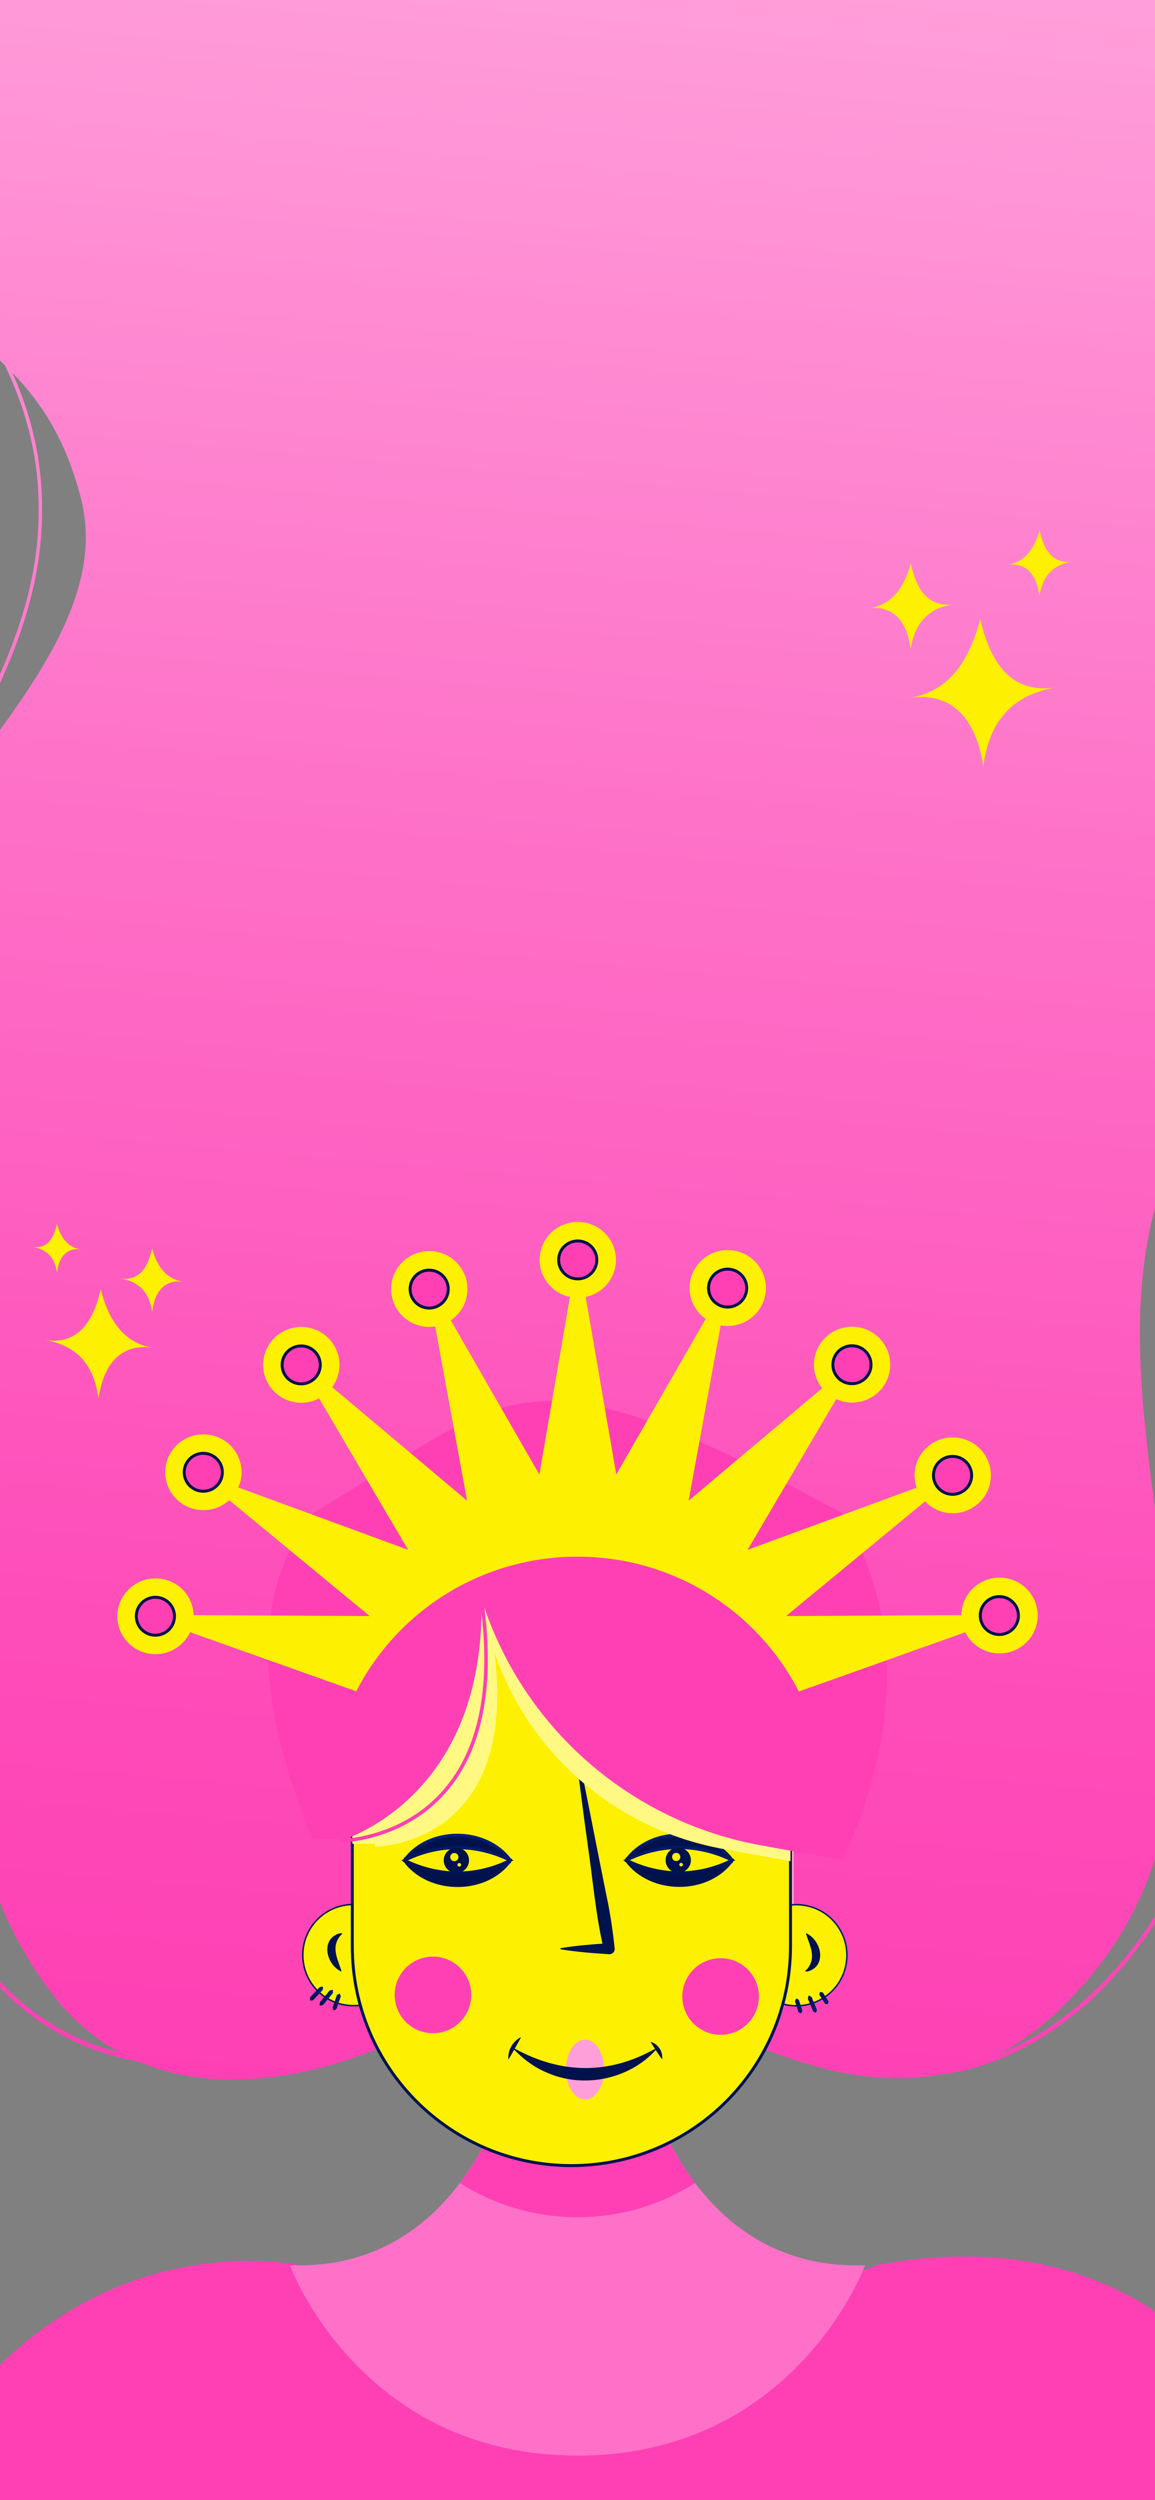 <svg width="390" height="844" viewBox="0 0 390 844" fill="none" xmlns="http://www.w3.org/2000/svg">
<rect x="0" y="0" width="390" height="844" fill="#808080" stroke="none"/>
<g clip-path="url(#clip0_658_4422)">
<path d="M306.55 235.67C318.92 234.02 326.91 225.02 330.97 208.94C335.06 226.5 343.2 233.97 356.44 232.11C342.87 234.38 334.13 242.35 332.02 258.84C329.24 240 319.29 233.62 306.55 235.67V235.67Z" fill="#FDF001"/>
<path d="M293 205.39C300.21 204.6 304.98 199.49 307.56 190.2C309.69 200.46 314.32 204.91 322.04 204.01C314.12 205.14 308.94 209.65 307.48 219.2C306.12 208.22 300.43 204.37 293 205.39Z" fill="#FDF001"/>
<path d="M339.86 190.66C345.39 190.06 349.05 186.13 351.03 179C352.67 186.87 356.22 190.29 362.14 189.6C356.07 190.47 352.08 193.93 350.97 201.26C349.93 192.83 345.56 189.88 339.86 190.66V190.66Z" fill="#FDF001"/>
<path d="M52.07 455.03C42.66 453.51 35.3 458.23 33.25 472.15C31.69 459.97 25.23 454.08 15.2 452.4C24.98 453.78 31 448.26 34.02 435.28C37.02 447.17 42.93 453.81 52.07 455.03V455.03Z" fill="#FDF001"/>
<path d="M62.09 432.66C56.6 431.91 52.39 434.75 51.39 442.87C50.32 435.81 46.48 432.48 40.63 431.65C46.33 432.31 49.75 429.02 51.33 421.44C53.24 428.3 56.76 432.08 62.09 432.66V432.66Z" fill="#FDF001"/>
<path d="M27.46 421.77C23.25 421.19 20.02 423.38 19.25 429.6C18.43 424.18 15.48 421.63 11 420.99C15.38 421.5 18 418.98 19.21 413.16C20.67 418.43 23.38 421.33 27.46 421.77Z" fill="#FDF001"/>
<g clip-path="url(#clip1_658_4422)">
<path d="M390 780.21V844H0V798.36C47.15 752.38 101.51 764.73 101.51 764.73C102.65 765.25 103.8 765.76 104.94 766.25C200.78 807.93 291.74 766.55 295.53 764.79C295.61 764.75 295.65 764.73 295.65 764.73C337.4 756.79 368.01 765.8 390 780.21Z" fill="#FE40B4"/>
<path d="M390 0H0V121.72C0.55 122.24 1.1 122.77 1.65 123.3C9.68 140.15 14.63 158.73 12.63 182.24C11.3 197.79 6.49 212.88 0 227.63V230.68C7.05 215.07 12.34 199.05 13.75 182.44C15.66 160.02 11.4 142.08 4.2 125.86C13.78 135.78 22.06 147.91 27.29 168.08C34.1 194.35 19.24 220.02 0 246.42V642.2C4.34 652.97 10.1 663.38 17.74 673.26C24.47 681.97 32.2 688.41 40.57 692.99C24.94 689.02 11.13 680.88 0 668.89V670.89C12.67 684.26 28.7 692.78 46.85 695.99C71.91 706.57 101.79 702.15 128.35 691.35C130.44 690.5 132.53 689.7 134.62 688.95C139.12 687.31 143.64 685.89 148.18 684.66C153.81 683.14 159.46 681.93 165.14 681.01C195.97 676.03 227.35 679.91 257.61 691.58C260.11 692.55 262.67 693.49 265.29 694.39H265.3C281.13 699.85 298.94 703.7 317.09 700.37C343.7 697.54 371.25 678.47 390 649.23V646.81C376 669.21 356.77 685.75 336.7 693.74C343.01 690.54 349.29 686.23 355.45 680.57C373.34 664.19 384.02 646.28 390 627.4V509.23C385.35 474.41 381.34 439.77 390 407.85V0Z" fill="url(#paint0_linear_658_4422)"/>
<path d="M292.07 764.74C292.07 764.74 283.43 788.35 260.2 806.94C245.15 819.01 223.93 828.94 195 828.94C166.07 828.94 144.85 819.01 129.79 806.94C106.56 788.35 97.93 764.74 97.93 764.74C123.42 765.66 140.84 754.41 152.58 740.41C153.51 739.28 154.43 738.13 155.3 736.97C171.27 715.84 175.43 690.36 175.43 690.36H214.57C214.57 690.36 218.73 715.84 234.7 736.97C235.55 738.13 236.47 739.28 237.42 740.41C249.18 754.41 266.59 765.66 292.08 764.74H292.07Z" fill="#FF71C8"/>
<path d="M292.07 764.74C292.07 764.74 283.43 788.35 260.2 806.94C245.15 819.01 223.93 828.94 195 828.94C166.07 828.94 144.85 819.01 129.79 806.94C106.56 788.35 97.93 764.74 97.93 764.74C123.42 765.66 140.84 754.41 152.58 740.41C153.51 739.28 154.43 738.13 155.3 736.97C171.27 715.84 175.43 690.36 175.43 690.36H214.57C214.57 690.36 218.73 715.84 234.7 736.97C235.55 738.13 236.47 739.28 237.42 740.41C249.18 754.41 266.59 765.66 292.08 764.74H292.07Z" fill="#FF71C8"/>
<path d="M234.7 736.97C223.23 744.28 209.6 748.51 195.01 748.51C180.42 748.51 166.77 744.27 155.3 736.97C171.27 715.84 175.43 690.36 175.43 690.36H214.57C214.57 690.36 218.73 715.84 234.7 736.97Z" fill="#FE40B4"/>
<path d="M267.98 599.54C267.98 558.68 234.86 525.55 194 525.55C153.14 525.55 120.02 558.68 120.02 599.54V657.09C120.02 697.95 153.14 731.08 194 731.08C229.52 731.08 267.98 697.95 267.98 657.09V599.54Z" fill="url(#paint1_linear_658_4422)"/>
<path d="M285.5 664.01C287.68 654.83 282.01 645.63 272.84 643.45C263.67 641.27 254.46 646.94 252.28 656.11C250.1 665.28 255.77 674.49 264.94 676.67C274.12 678.85 283.32 673.18 285.5 664.01Z" fill="#FDF001" stroke="url(#paint2_linear_658_4422)" stroke-width="0.5" stroke-miterlimit="10"/>
<path d="M268.87 674.67C269.48 674.87 269.85 675.08 269.95 675.72L270.35 676.98C270.48 677.39 270.83 678.47 270.96 678.86C270.82 679.13 270.69 679.41 270.49 679.71C270.15 679.58 269.9 679.44 269.63 679.3C269.5 678.9 269.16 677.83 269.02 677.42L268.62 676.16C268.32 675.59 268.49 675.2 268.89 674.69H268.88L268.87 674.67Z" fill="url(#paint3_linear_658_4422)"/>
<path d="M273.1 673.67C273.79 673.88 274.19 674.18 274.34 674.86L274.95 676.32C275.15 676.8 275.67 678.05 275.86 678.51C275.76 678.84 275.68 679.16 275.52 679.5C275.17 679.36 274.87 679.2 274.57 679.03C274.37 678.58 273.86 677.32 273.66 676.84L273.05 675.38C272.68 674.79 272.75 674.29 273.09 673.65L273.1 673.67Z" fill="url(#paint4_linear_658_4422)"/>
<path d="M276.92 672.47C277.53 672.48 277.94 672.55 278.16 673.12L278.81 674.15C279.02 674.49 279.59 675.37 279.79 675.69C279.72 675.97 279.65 676.26 279.52 676.58C279.18 676.55 278.9 676.5 278.6 676.44C278.39 676.11 277.84 675.22 277.62 674.9L276.97 673.87C276.56 673.42 276.66 673.02 276.91 672.47H276.92Z" fill="url(#paint5_linear_658_4422)"/>
<path d="M131.4 672.08C138.07 665.41 138.07 654.6 131.4 647.93C124.73 641.26 113.92 641.26 107.25 647.93C100.58 654.6 100.58 665.41 107.25 672.08C113.92 678.75 124.73 678.75 131.4 672.08Z" fill="#FDF001" stroke="url(#paint6_linear_658_4422)" stroke-width="0.5" stroke-miterlimit="10"/>
<path d="M109.05 670.66C109.13 671.38 109.02 671.88 108.46 672.32L107.36 673.49C106.99 673.87 106.06 674.88 105.7 675.26C105.36 675.32 105.02 675.37 104.64 675.37C104.63 674.99 104.64 674.65 104.68 674.31C105.02 673.94 105.97 672.92 106.34 672.54L107.44 671.37C107.84 670.79 108.33 670.63 109.05 670.68V670.66Z" fill="url(#paint7_linear_658_4422)"/>
<path d="M107.98 677.09C107.87 676.33 107.99 675.8 108.55 675.31L109.65 673.97C110.02 673.53 110.95 672.39 111.31 671.95C111.66 671.87 112 671.77 112.4 671.72C112.43 672.12 112.4 672.47 112.4 672.84C112.06 673.26 111.11 674.41 110.74 674.86L109.64 676.2C109.26 676.84 108.76 677.06 108 677.11H107.99L107.98 677.09Z" fill="url(#paint8_linear_658_4422)"/>
<path d="M112.7 678.7C112.32 678.11 112.2 677.65 112.53 677.04L113.03 675.61C113.2 675.14 113.61 673.93 113.77 673.47C114.05 673.3 114.34 673.13 114.68 672.99C114.86 673.32 114.98 673.63 115.09 673.94C114.93 674.39 114.51 675.61 114.35 676.08L113.85 677.51C113.74 678.17 113.35 678.47 112.69 678.71H112.7V678.7Z" fill="url(#paint9_linear_658_4422)"/>
<path d="M266.92 599.54C266.92 558.68 233.8 525.55 192.94 525.55C152.08 525.55 118.96 558.68 118.96 599.54V657.09C118.96 697.95 152.08 731.08 192.94 731.08C233.8 731.08 266.92 697.95 266.92 657.09V599.54Z" fill="#FDF001" stroke="url(#paint10_linear_658_4422)" stroke-miterlimit="10"/>
<path d="M155.33 682.6C160.38 677.55 160.38 669.36 155.33 664.31C150.28 659.26 142.09 659.26 137.05 664.31C132.01 669.36 132 677.55 137.05 682.6C142.1 687.65 150.29 687.65 155.33 682.6Z" fill="#FE40B4"/>
<path d="M252.33 683.26C257.45 678.28 257.57 670.1 252.59 664.98C247.61 659.86 239.43 659.74 234.31 664.72C229.19 669.7 229.07 677.88 234.05 683C239.03 688.12 247.21 688.24 252.33 683.26Z" fill="#FE40B4"/>
<path d="M194.36 588.01C197.92 604.83 201.4 623.33 204.81 640.07C206.07 645.91 206.92 651.83 207.55 657.77C207.68 658.83 206.77 659.78 205.7 659.71C202.98 659.55 200.27 659.36 197.55 659.1C194.83 658.83 192.12 658.52 189.4 658.07C189.17 658.03 189.17 657.69 189.4 657.65C194.8 656.77 200.24 656.33 205.7 656.01L203.88 658.16C201.16 646.66 200.22 634.86 198.5 623.19C197.07 613 195.22 598.43 193.94 588.08C193.9 587.84 194.31 587.74 194.35 588.01H194.36Z" fill="#00124C"/>
<path d="M197.56 708.77C201.13 708.77 204.02 704.24 204.02 698.66C204.02 693.08 201.13 688.55 197.56 688.55C193.99 688.55 191.1 693.08 191.1 698.66C191.1 704.24 193.99 708.77 197.56 708.77Z" fill="#FF9FDA"/>
<path d="M173.91 691.63C189.56 700.22 205.64 700.4 221.23 691.63C221.33 691.56 221.5 691.56 221.57 691.69C221.61 691.77 221.6 691.86 221.54 691.93C212.46 702.03 196.85 705.2 184.5 699.61C180.36 697.88 176.72 695.13 173.61 691.93C173.44 691.73 173.68 691.46 173.91 691.63V691.63Z" fill="#00124C"/>
<path d="M171.64 695.06C171.47 692.06 173.1 689.22 175.73 687.8C175.79 687.76 175.89 687.79 175.86 687.87C174.9 689.71 172.85 693.34 171.77 695.13C171.73 695.2 171.63 695.13 171.64 695.06Z" fill="#00124C"/>
<path d="M219.84 689.33C222.29 690.12 223.83 692.51 223.59 695.06C223.59 695.13 223.53 695.2 223.48 695.13C222.49 693.74 220.61 690.86 219.73 689.4C219.69 689.33 219.79 689.29 219.84 689.33Z" fill="#00124C"/>
<path d="M172.34 628.02C172.34 628.02 172.37 627.99 172.37 627.98C172.36 627.98 172.34 627.98 172.33 628.01C164.13 616.75 144.74 616.66 136.58 628.01C136.57 628.01 136.55 628.01 136.54 628C136.54 628 136.57 628.03 136.57 628.04C136.57 628.04 136.54 628.07 136.54 628.08C136.55 628.08 136.57 628.08 136.58 628.05C144.78 639.31 164.17 639.4 172.33 628.05C172.34 628.05 172.36 628.05 172.37 628.06C172.37 628.06 172.34 628.03 172.34 628.02ZM136.62 628.02C148.04 622.3 160.87 622.35 172.3 628.02C160.88 633.74 148.05 633.69 136.62 628.02Z" fill="#00124C" stroke="url(#paint11_linear_658_4422)" stroke-miterlimit="10"/>
<path d="M154.1 623.75C151.74 623.75 149.83 625.66 149.83 628.02C149.83 630.38 151.74 632.29 154.1 632.29C156.46 632.29 158.37 630.38 158.37 628.02C158.37 625.66 156.46 623.75 154.1 623.75ZM153.41 628.32C152.65 628.32 152.02 627.7 152.02 626.93C152.02 626.16 152.64 625.54 153.41 625.54C154.18 625.54 154.8 626.16 154.8 626.93C154.8 627.7 154.18 628.32 153.41 628.32ZM155.07 630.14C154.73 630.14 154.46 629.87 154.46 629.53C154.46 629.19 154.73 628.92 155.07 628.92C155.41 628.92 155.68 629.19 155.68 629.53C155.68 629.87 155.41 630.14 155.07 630.14Z" fill="#00124C"/>
<path d="M247.24 627.98C247.24 627.98 247.27 627.95 247.27 627.94C247.26 627.94 247.24 627.94 247.23 627.97C239.03 616.71 219.64 616.62 211.48 627.97C211.47 627.97 211.45 627.97 211.44 627.96C211.44 627.96 211.47 627.99 211.47 628C211.47 628 211.44 628.03 211.44 628.04C211.45 628.04 211.47 628.04 211.48 628.01C219.68 639.27 239.07 639.36 247.23 628.01C247.24 628.01 247.26 628.01 247.27 628.02C247.27 628.02 247.24 627.99 247.24 627.98ZM211.52 627.98C222.94 622.26 235.77 622.31 247.2 627.98C235.78 633.7 222.95 633.65 211.52 627.98Z" fill="#00124C" stroke="url(#paint12_linear_658_4422)" stroke-miterlimit="10"/>
<path d="M229.02 623.7C226.66 623.7 224.75 625.61 224.75 627.97C224.75 630.33 226.66 632.24 229.02 632.24C231.38 632.24 233.29 630.33 233.29 627.97C233.29 625.61 231.38 623.7 229.02 623.7ZM228.33 628.27C227.57 628.27 226.94 627.65 226.94 626.88C226.94 626.11 227.56 625.49 228.33 625.49C229.1 625.49 229.72 626.11 229.72 626.88C229.72 627.65 229.1 628.27 228.33 628.27ZM229.99 630.09C229.65 630.09 229.38 629.82 229.38 629.48C229.38 629.14 229.65 628.87 229.99 628.87C230.33 628.87 230.6 629.14 230.6 629.48C230.6 629.82 230.33 630.09 229.99 630.09Z" fill="#00124C"/>
<path d="M118.96 531.57V622.42H126.7V623.41C126.87 623.41 144.27 623.25 156.32 609.31C166.26 597.81 169.83 580.51 166.96 557.86C178.73 592.22 208.18 617.63 244.04 624.15L266.91 628.31V531.56H118.96V531.57Z" fill="#FFF983"/>
<path d="M105.48 510.9C82.56 541.1 88.76 579.5 105.48 620.85H114.84V622.05C115.05 622.05 136.09 621.85 150.69 604.99C162.73 591.07 167.03 570.13 163.56 542.73C177.81 584.31 213.44 615.06 256.86 622.95L284.54 627.97C303.13 586.58 305.72 547.22 284.54 510.89C174.78 451.63 174.98 469.82 105.49 510.89H105.48V510.9ZM149.79 604.18C138.29 617.49 122.66 620.17 117 620.7C126.21 617.21 161.89 600.12 162.58 544.58C165.62 570.78 161.34 590.82 149.78 604.18H149.79Z" fill="#FE40B4"/>
<path d="M115.38 653.11C115.41 653.03 115.42 652.93 115.38 652.91C115.45 652.98 114.62 653.7 114.45 654.1C111.88 657.79 114.18 661.75 115.37 665.6C110.11 663.39 108.1 654.57 114.63 652.68C115.04 652.55 116 652.68 115.37 653.1H115.38V653.11Z" fill="#00124C"/>
<path d="M272.08 665.08C272.05 665.16 272.04 665.26 272.08 665.28C272.01 665.21 272.84 664.49 273.01 664.09C275.58 660.4 273.28 656.44 272.09 652.59C277.35 654.8 279.36 663.62 272.83 665.51C272.42 665.64 271.46 665.51 272.09 665.09H272.08V665.08Z" fill="#00124C"/>
<path d="M337.5 532.6C330.44 532.6 324.69 538.25 324.62 545.25L265.43 545.55L312.35 506.85C314.7 509.31 318.02 510.85 321.7 510.85C328.82 510.85 334.58 505.12 334.58 498.05C334.58 490.98 328.81 485.25 321.7 485.25C314.59 485.25 308.81 490.98 308.81 498.05C308.81 499.51 309.06 500.92 309.52 502.23L252.43 523.2L282.36 472.33C283.99 473.07 285.81 473.49 287.72 473.49C294.84 473.49 300.6 467.76 300.6 460.69C300.6 453.62 294.83 447.89 287.72 447.89C280.61 447.89 274.83 453.62 274.83 460.69C274.83 463.7 275.87 466.45 277.62 468.64L232.52 506.61L243.35 447.4C244.13 447.55 244.92 447.62 245.73 447.62C252.85 447.62 258.61 441.89 258.61 434.82C258.61 427.75 252.84 422.02 245.73 422.02C238.62 422.02 232.84 427.75 232.84 434.82C232.84 439.13 234.99 442.94 238.27 445.26L208.09 497.78L197.77 437.83C203.61 436.61 207.99 431.47 207.99 425.31C207.99 418.24 202.22 412.51 195.1 412.51C187.98 412.51 182.22 418.24 182.22 425.31C182.22 431.47 186.6 436.61 192.44 437.83L182.12 497.78L152.22 445.73C155.62 443.43 157.84 439.56 157.84 435.16C157.84 428.09 152.07 422.36 144.96 422.36C137.85 422.36 132.07 428.09 132.07 435.16C132.07 442.23 137.84 447.96 144.96 447.96C145.64 447.96 146.31 447.91 146.95 447.81L157.71 506.61L112.16 468.27C113.7 466.16 114.62 463.57 114.62 460.76C114.62 453.69 108.85 447.96 101.74 447.96C94.63 447.96 88.85 453.69 88.85 460.76C88.85 467.83 94.62 473.56 101.74 473.56C103.9 473.56 105.95 473.03 107.74 472.09L137.81 523.2L80.48 502.15C81.18 500.57 81.57 498.84 81.57 497.01C81.57 489.95 75.8 484.21 68.68 484.21C61.56 484.21 55.79 489.94 55.79 497.01C55.79 504.08 61.56 509.81 68.68 509.81C72.04 509.81 75.1 508.53 77.39 506.43L124.82 545.55L65.38 545.25C65.18 538.36 59.5 532.83 52.5 532.83C45.5 532.83 39.61 538.56 39.61 545.63C39.61 552.7 45.38 558.43 52.5 558.43C57.68 558.43 62.14 555.39 64.2 551.01L120.29 570.96C134.16 543.98 162.4 525.51 195 525.51C227.6 525.51 255.84 543.99 269.71 570.96H269.93L325.93 551.04C328.03 555.27 332.42 558.18 337.5 558.18C344.62 558.18 350.39 552.45 350.39 545.38C350.39 538.31 344.62 532.58 337.5 532.58V532.6Z" fill="#FDF001"/>
<path d="M337.44 551.79C341 551.79 343.88 548.93 343.88 545.39C343.88 541.85 341 538.99 337.44 538.99C333.88 538.99 331 541.85 331 545.39C331 548.93 333.88 551.79 337.44 551.79Z" fill="#FE40B4" stroke="#00124C" stroke-miterlimit="10"/>
<path d="M321.64 504.46C325.2 504.46 328.08 501.6 328.08 498.06C328.08 494.52 325.2 491.66 321.64 491.66C318.08 491.66 315.2 494.52 315.2 498.06C315.2 501.6 318.08 504.46 321.64 504.46Z" fill="#FE40B4" stroke="#00124C" stroke-miterlimit="10"/>
<path d="M287.67 467.11C291.23 467.11 294.11 464.25 294.11 460.71C294.11 457.17 291.23 454.31 287.67 454.31C284.11 454.31 281.23 457.17 281.23 460.71C281.23 464.25 284.11 467.11 287.67 467.11Z" fill="#FE40B4" stroke="#00124C" stroke-miterlimit="10"/>
<path d="M245.69 441.24C249.25 441.24 252.13 438.38 252.13 434.84C252.13 431.3 249.25 428.44 245.69 428.44C242.13 428.44 239.25 431.3 239.25 434.84C239.25 438.38 242.13 441.24 245.69 441.24Z" fill="#FE40B4" stroke="#00124C" stroke-miterlimit="10"/>
<path d="M195.08 431.73C198.64 431.73 201.52 428.87 201.52 425.33C201.52 421.79 198.64 418.93 195.08 418.93C191.52 418.93 188.64 421.79 188.64 425.33C188.64 428.87 191.52 431.73 195.08 431.73Z" fill="#FE40B4" stroke="#00124C" stroke-miterlimit="10"/>
<path d="M144.92 441.58C148.48 441.58 151.36 438.72 151.36 435.18C151.36 431.64 148.48 428.78 144.92 428.78C141.36 428.78 138.48 431.64 138.48 435.18C138.48 438.72 141.36 441.58 144.92 441.58Z" fill="#FE40B4" stroke="#00124C" stroke-miterlimit="10"/>
<path d="M101.7 467.17C105.26 467.17 108.14 464.31 108.14 460.77C108.14 457.23 105.26 454.37 101.7 454.37C98.14 454.37 95.26 457.23 95.26 460.77C95.26 464.31 98.14 467.17 101.7 467.17Z" fill="#FE40B4" stroke="#00124C" stroke-miterlimit="10"/>
<path d="M68.64 503.42C72.2 503.42 75.08 500.56 75.08 497.02C75.08 493.48 72.2 490.62 68.64 490.62C65.08 490.62 62.2 493.48 62.2 497.02C62.2 500.56 65.08 503.42 68.64 503.42Z" fill="#FE40B4" stroke="#00124C" stroke-miterlimit="10"/>
<path d="M52.47 552.02C56.03 552.02 58.91 549.16 58.91 545.62C58.91 542.08 56.03 539.22 52.47 539.22C48.91 539.22 46.03 542.08 46.03 545.62C46.03 549.16 48.91 552.02 52.47 552.02Z" fill="#FE40B4" stroke="#00124C" stroke-miterlimit="10"/>
</g>
<path d="M306.55 235.67C318.92 234.02 326.91 225.02 330.97 208.94C335.06 226.5 343.2 233.97 356.44 232.11C342.87 234.38 334.13 242.35 332.02 258.84C329.24 240 319.29 233.62 306.55 235.67V235.67Z" fill="#FDF001"/>
<path d="M293 205.39C300.21 204.6 304.98 199.49 307.56 190.2C309.69 200.46 314.32 204.91 322.04 204.01C314.12 205.14 308.94 209.65 307.48 219.2C306.12 208.22 300.43 204.37 293 205.39Z" fill="#FDF001"/>
<path d="M339.86 190.66C345.39 190.06 349.05 186.13 351.03 179C352.67 186.87 356.22 190.29 362.14 189.6C356.07 190.47 352.08 193.93 350.97 201.26C349.93 192.83 345.56 189.88 339.86 190.66V190.66Z" fill="#FDF001"/>
<path d="M52.07 455.03C42.66 453.51 35.3 458.23 33.25 472.15C31.69 459.97 25.23 454.08 15.2 452.4C24.98 453.78 31 448.26 34.02 435.28C37.02 447.17 42.93 453.81 52.07 455.03V455.03Z" fill="#FDF001"/>
<path d="M62.09 432.66C56.6 431.91 52.39 434.75 51.39 442.87C50.32 435.81 46.48 432.48 40.63 431.65C46.33 432.31 49.75 429.02 51.33 421.44C53.24 428.3 56.76 432.08 62.09 432.66V432.66Z" fill="#FDF001"/>
<path d="M27.46 421.77C23.25 421.19 20.02 423.38 19.25 429.6C18.43 424.18 15.48 421.63 11 420.99C15.38 421.5 18 418.98 19.21 413.16C20.67 418.43 23.38 421.33 27.46 421.77Z" fill="#FDF001"/>
</g>
<defs>
<linearGradient id="paint0_linear_658_4422" x1="161.39" y1="709.63" x2="224.59" y2="-14.44" gradientUnits="userSpaceOnUse">
<stop stop-color="#FE40B4"/>
<stop offset="0.21" stop-color="#FE4DB9"/>
<stop offset="0.6" stop-color="#FE72C8"/>
<stop offset="1" stop-color="#FF9FDA"/>
</linearGradient>
<linearGradient id="paint1_linear_658_4422" x1="186.53" y1="506.52" x2="199.75" y2="722.12" gradientUnits="userSpaceOnUse">
<stop stop-color="#FA4E8F"/>
<stop offset="0.04" stop-color="#FA5795"/>
<stop offset="0.18" stop-color="#FC77AA"/>
<stop offset="0.32" stop-color="#FD90BA"/>
<stop offset="0.48" stop-color="#FEA2C6"/>
<stop offset="0.64" stop-color="#FEADCD"/>
<stop offset="0.82" stop-color="#FFB1D0"/>
</linearGradient>
<linearGradient id="paint2_linear_658_4422" x1="251.6" y1="660.06" x2="286.26" y2="660.06" gradientUnits="userSpaceOnUse">
<stop stop-color="#00124C"/>
<stop offset="0.36" stop-color="#001559"/>
<stop offset="1" stop-color="#001E7D"/>
</linearGradient>
<linearGradient id="paint3_linear_658_4422" x1="268.46" y1="677.19" x2="270.95" y2="677.19" gradientUnits="userSpaceOnUse">
<stop stop-color="#00124C"/>
<stop offset="0.36" stop-color="#001559"/>
<stop offset="1" stop-color="#001E7D"/>
</linearGradient>
<linearGradient id="paint4_linear_658_4422" x1="272.82" y1="676.57" x2="275.86" y2="676.57" gradientUnits="userSpaceOnUse">
<stop stop-color="#00124C"/>
<stop offset="0.36" stop-color="#001559"/>
<stop offset="1" stop-color="#001E7D"/>
</linearGradient>
<linearGradient id="paint5_linear_658_4422" x1="276.71" y1="674.52" x2="279.81" y2="674.52" gradientUnits="userSpaceOnUse">
<stop stop-color="#00124C"/>
<stop offset="0.36" stop-color="#001559"/>
<stop offset="1" stop-color="#001E7D"/>
</linearGradient>
<linearGradient id="paint6_linear_658_4422" x1="102.01" y1="660.01" x2="136.65" y2="660.01" gradientUnits="userSpaceOnUse">
<stop stop-color="#00124C"/>
<stop offset="0.36" stop-color="#001559"/>
<stop offset="1" stop-color="#001E7D"/>
</linearGradient>
<linearGradient id="paint7_linear_658_4422" x1="104.63" y1="673.01" x2="109.08" y2="673.01" gradientUnits="userSpaceOnUse">
<stop stop-color="#00124C"/>
<stop offset="0.36" stop-color="#001559"/>
<stop offset="1" stop-color="#001E7D"/>
</linearGradient>
<linearGradient id="paint8_linear_658_4422" x1="107.94" y1="674.41" x2="112.41" y2="674.41" gradientUnits="userSpaceOnUse">
<stop stop-color="#00124C"/>
<stop offset="0.36" stop-color="#001559"/>
<stop offset="1" stop-color="#001E7D"/>
</linearGradient>
<linearGradient id="paint9_linear_658_4422" x1="112.34" y1="675.86" x2="115.09" y2="675.86" gradientUnits="userSpaceOnUse">
<stop stop-color="#00124C"/>
<stop offset="0.36" stop-color="#001559"/>
<stop offset="1" stop-color="#001E7D"/>
</linearGradient>
<linearGradient id="paint10_linear_658_4422" x1="183.98" y1="731.08" x2="201.91" y2="525.55" gradientUnits="userSpaceOnUse">
<stop stop-color="#00124C"/>
<stop offset="0.36" stop-color="#001559"/>
<stop offset="1" stop-color="#001E7D"/>
</linearGradient>
<linearGradient id="paint11_linear_658_4422" x1="153.67" y1="637.05" x2="155.24" y2="619" gradientUnits="userSpaceOnUse">
<stop stop-color="#00124C"/>
<stop offset="0.36" stop-color="#001559"/>
<stop offset="1" stop-color="#001E7D"/>
</linearGradient>
<linearGradient id="paint12_linear_658_4422" x1="228.57" y1="637.01" x2="230.15" y2="618.96" gradientUnits="userSpaceOnUse">
<stop stop-color="#00124C"/>
<stop offset="0.36" stop-color="#001559"/>
<stop offset="1" stop-color="#001E7D"/>
</linearGradient>
<clipPath id="clip0_658_4422">
<rect width="390" height="844" fill="white"/>
</clipPath>
<clipPath id="clip1_658_4422">
<rect width="390" height="844" fill="white"/>
</clipPath>
</defs>
</svg>
